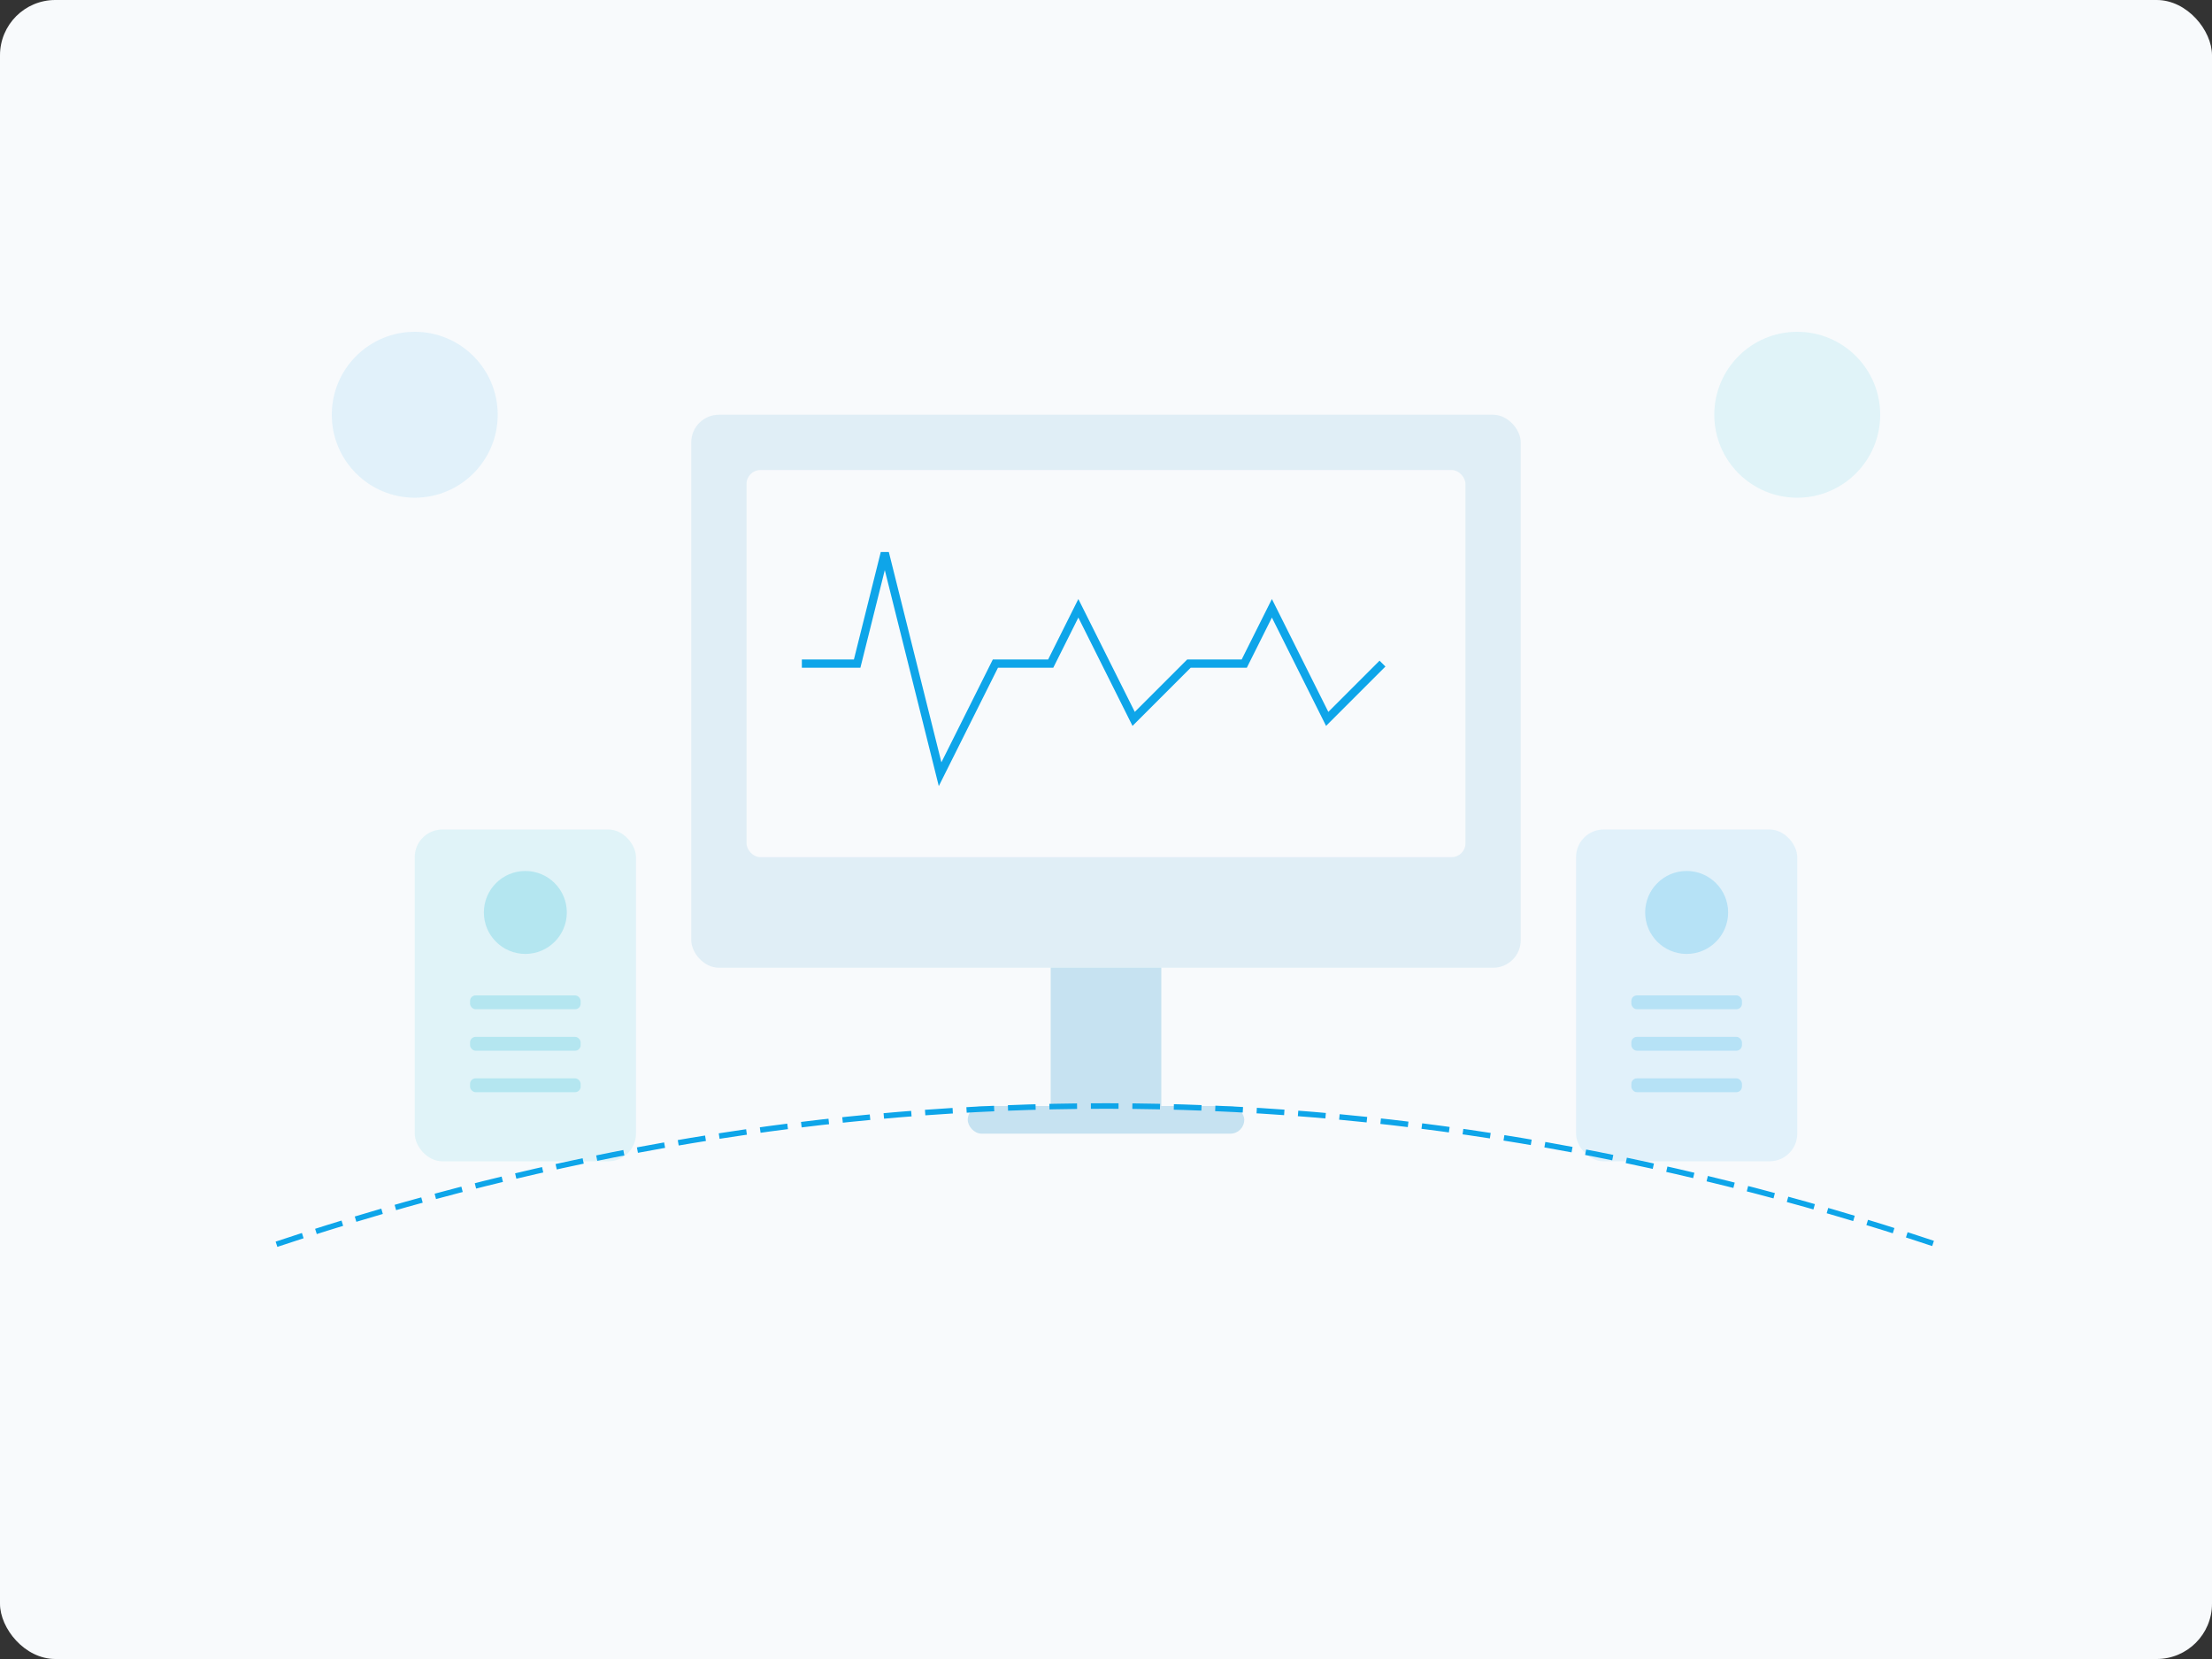 <svg xmlns="http://www.w3.org/2000/svg" viewBox="0 0 800 600" width="800" height="600">
  <rect x="0" y="0" width="800" height="600" fill="#333333" stroke="none"/>
  <!-- Background -->
  <rect width="800" height="600" fill="#f8fafc" rx="20" ry="20"/>
  
  <!-- Medical Monitor -->
  <rect x="250" y="150" width="300" height="200" rx="10" fill="#0284c7" opacity="0.1"/>
  <rect x="270" y="170" width="260" height="140" rx="5" fill="#f8fafc"/>
  
  <!-- Heart Rate Line -->
  <path d="M290 240 L310 240 L320 200 L340 280 L360 240 L380 240 L390 220 L410 260 L430 240 L450 240 L460 220 L480 260 L500 240" 
        stroke="#0ea5e9" stroke-width="3" fill="none"/>
  
  <!-- Monitor Stand -->
  <rect x="380" y="350" width="40" height="50" fill="#0284c7" opacity="0.2"/>
  <rect x="350" y="400" width="100" height="10" rx="5" fill="#0284c7" opacity="0.2"/>
  
  <!-- Medical Equipment 1 -->
  <rect x="150" y="300" width="80" height="120" rx="10" fill="#06b6d4" opacity="0.1"/>
  <circle cx="190" cy="330" r="15" fill="#06b6d4" opacity="0.2"/>
  <rect x="170" y="360" width="40" height="5" rx="2" fill="#06b6d4" opacity="0.2"/>
  <rect x="170" y="375" width="40" height="5" rx="2" fill="#06b6d4" opacity="0.2"/>
  <rect x="170" y="390" width="40" height="5" rx="2" fill="#06b6d4" opacity="0.2"/>
  
  <!-- Medical Equipment 2 -->
  <rect x="570" y="300" width="80" height="120" rx="10" fill="#0ea5e9" opacity="0.1"/>
  <circle cx="610" cy="330" r="15" fill="#0ea5e9" opacity="0.2"/>
  <rect x="590" y="360" width="40" height="5" rx="2" fill="#0ea5e9" opacity="0.2"/>
  <rect x="590" y="375" width="40" height="5" rx="2" fill="#0ea5e9" opacity="0.2"/>
  <rect x="590" y="390" width="40" height="5" rx="2" fill="#0ea5e9" opacity="0.2"/>
  
  <!-- Decorative Elements -->
  <circle cx="150" cy="150" r="30" fill="#0ea5e9" opacity="0.1"/>
  <circle cx="650" cy="150" r="30" fill="#06b6d4" opacity="0.1"/>
  <path d="M100 450 Q400 350 700 450" stroke="#0ea5e9" stroke-width="2" stroke-dasharray="10,5" fill="none"/>
</svg>